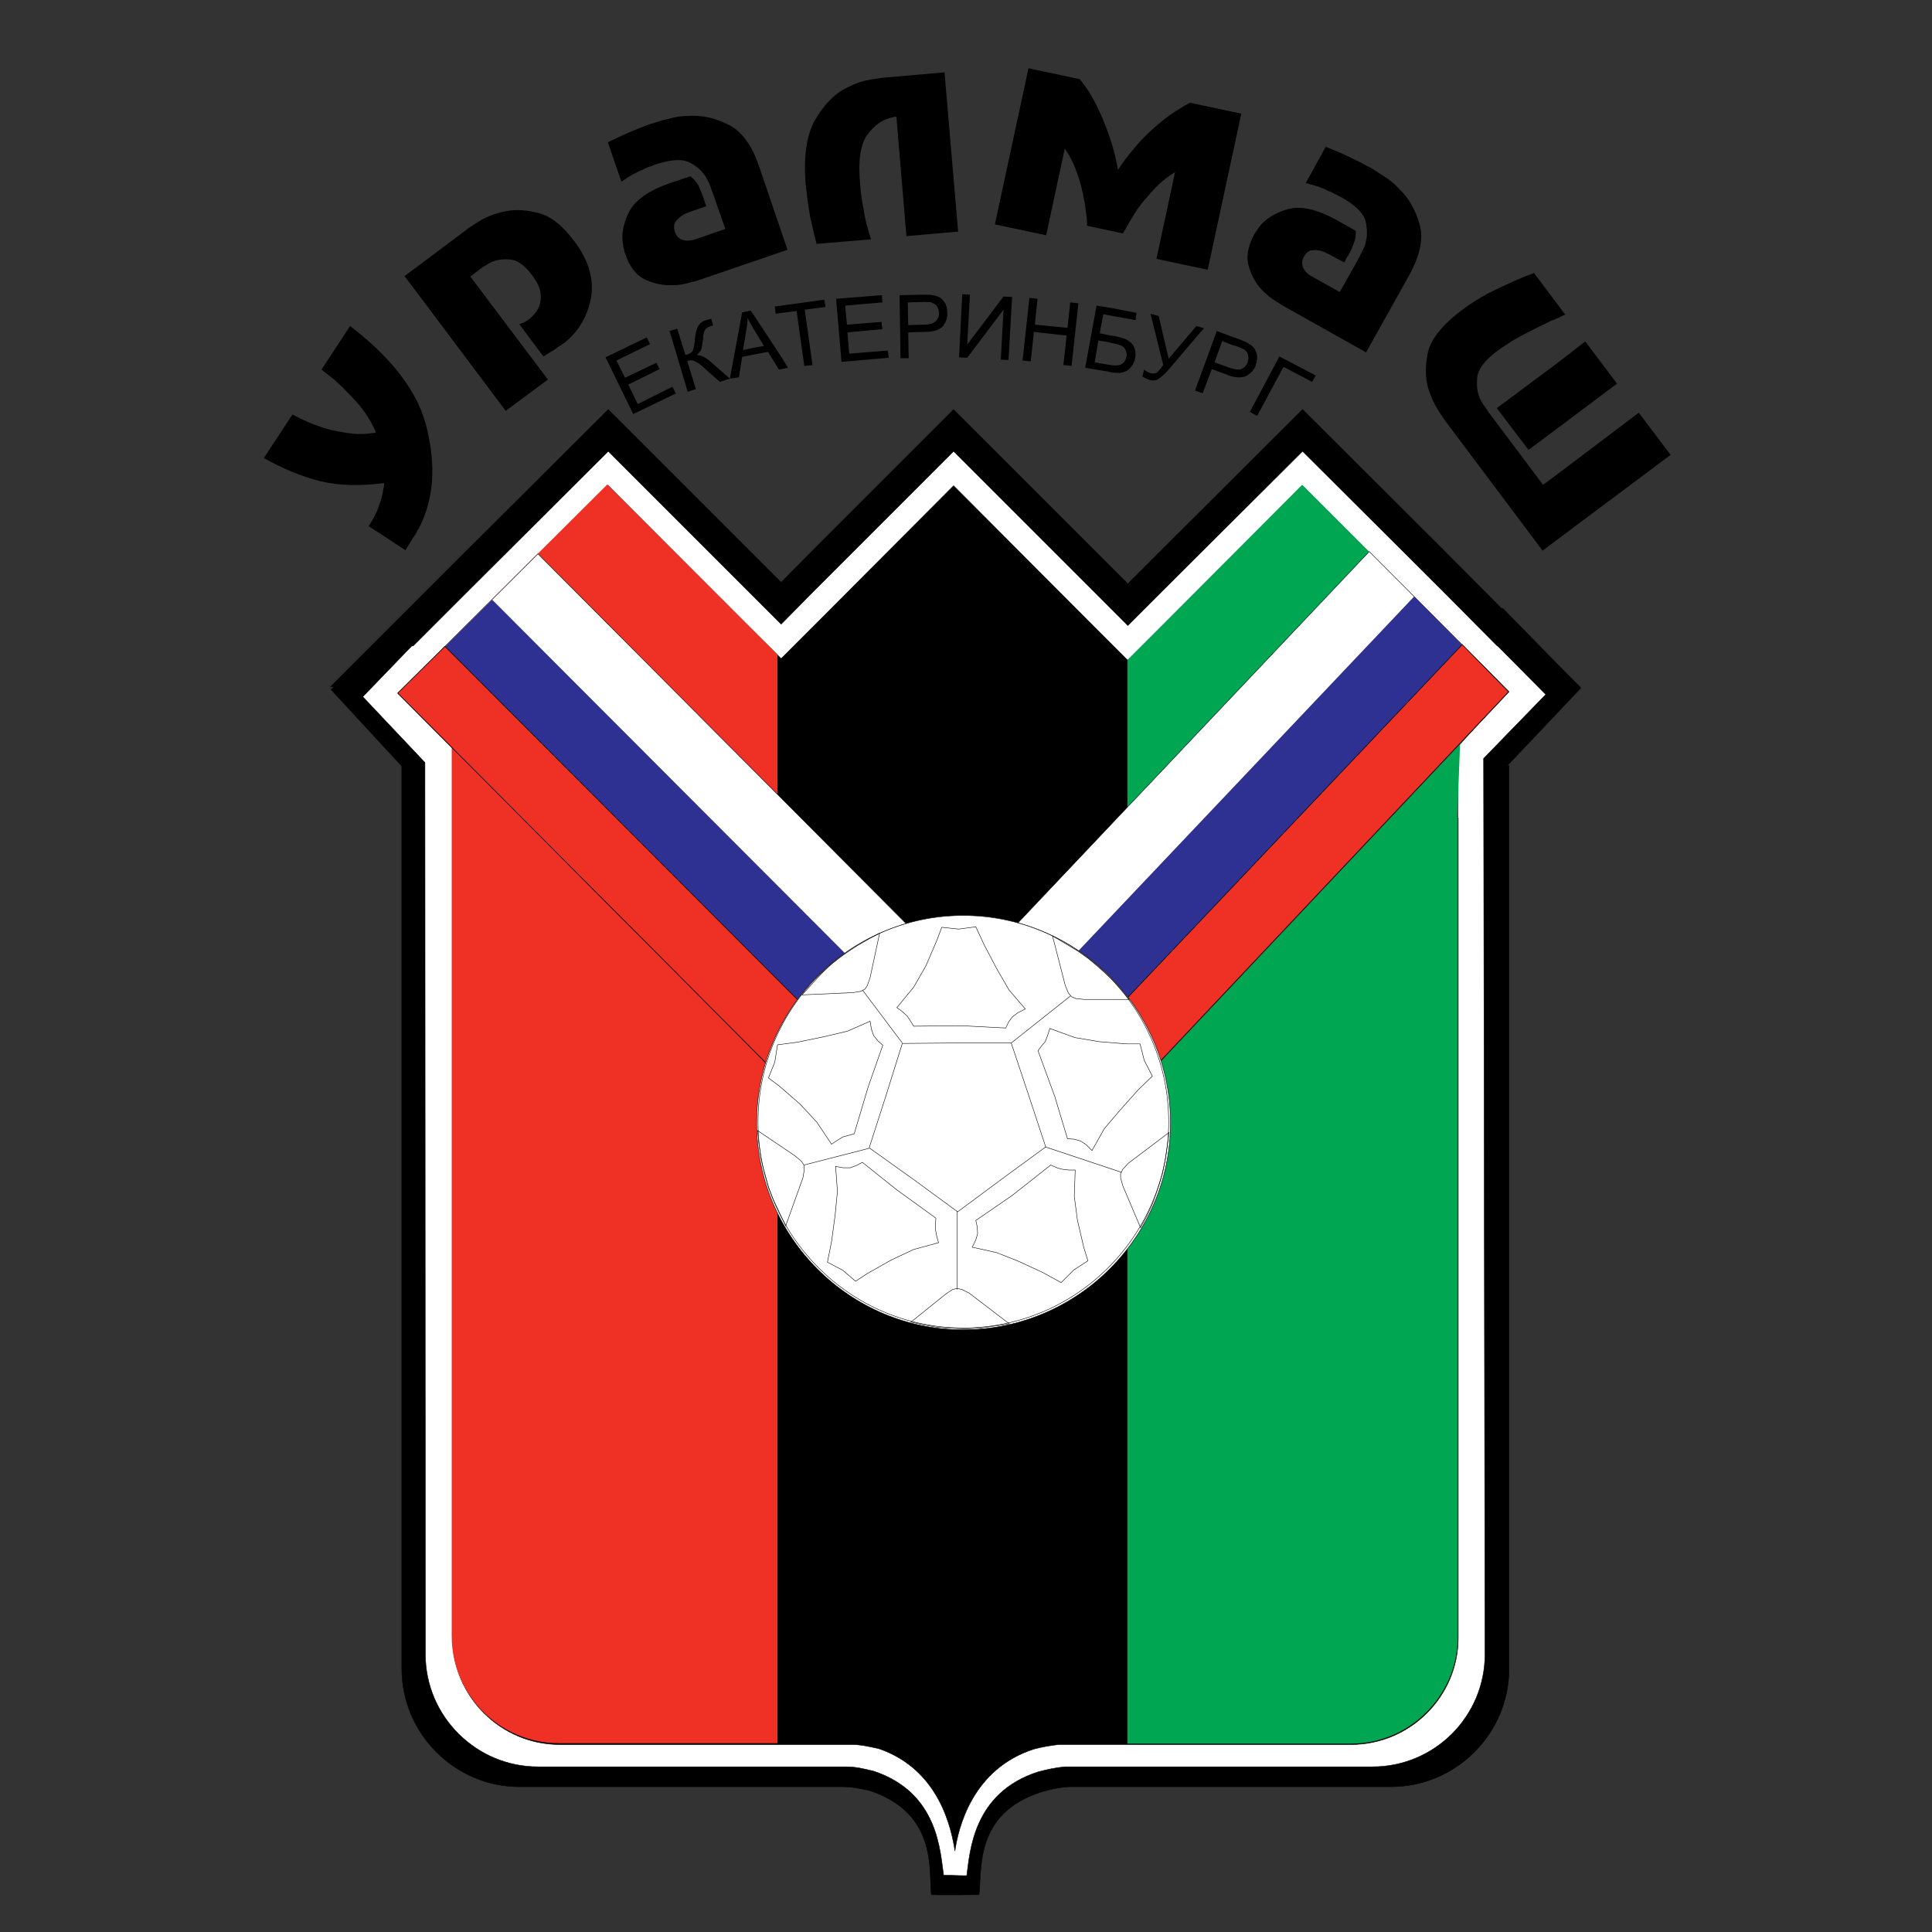 <?xml version="1.0" encoding="iso-8859-1"?>
<!-- Generator: Adobe Illustrator 24.0.1, SVG Export Plug-In . SVG Version: 6.00 Build 0)  -->
<svg version="1.1" id="Layer_1" xmlns="http://www.w3.org/2000/svg" xmlns:xlink="http://www.w3.org/1999/xlink" x="0px" y="0px"
	 viewBox="0 0 660 660" style="enable-background:new 0 0 660 660;" xml:space="preserve">
<rect x="0" y="0" width="660" height="660" fill="#333333" stroke="none"/>
<g>
	<path style="stroke:#000000;stroke-width:0.157;" d="M177.409,610.378c36.585,0,73.17,0,109.908,0
		c3.41,0,6.202,0.464,10.078,1.395c22.941,7.905,19.84,27.126,20.771,35.5c3.412,0.152,12.867,0,16.278,0
		c1.085-8.216-1.859-27.905,21.549-35.191c3.098-0.931,6.199-1.55,9.3-1.705h109.908c22.169,0,40.306-18.138,40.306-40.305V261.586
		h-0.619L540,235.077l-0.31-0.466l0,0l-4.339-4.34l-22.013-22.477h-0.466l-20.463-20.618l-47.434-47.281l-47.436,47.281
		l-12.249,12.247l-12.246-12.247l-47.279-47.281l-47.282,47.281l-11.626,11.782l-11.781-11.782l-47.282-47.281l-47.434,47.281
		l-47.437,47.435h1.239l-1.083,0.929l24.184,26.198v308.335C137.261,592.24,155.396,610.378,177.409,610.378z"/>
	<path style="fill:#FFFFFF;stroke:#000000;stroke-width:0.157;" d="M183.765,603.557c35.035,0,70.069,0,105.103,0
		c3.411,0,6.047,0.619,9.767,1.551c22.014,7.44,22.478,27.439,23.719,35.497c3.098,0,4.647,0.157,7.905,0.157
		c1.086-7.906,2.015-28.369,24.493-35.5c2.946-0.773,5.89-1.395,8.99-1.705h105.104c21.237,0,38.444-17.207,38.444-38.443
		l-0.466-306.009l21.239-21.858l-16.43-16.585h-0.157l-19.067-19.226l-47.434-47.28l-47.436,47.28l-12.249,12.248l-12.246-12.248
		l-47.279-47.28l-47.282,47.28l-11.626,11.784l-11.781-11.784l-47.282-47.28l-47.434,47.28l-19.224,19.226h-0.465l-16.742,17.36
		l21.238,22.479l0.155,304.613C145.32,586.35,162.684,603.557,183.765,603.557z"/>
	<path style="stroke:#000000;stroke-width:0.157;" d="M191.207,595.962c33.173,0,66.347,0,99.676,0c3.101,0,5.737,0.62,9.302,1.393
		c20.772,7.133,24.802,27.284,26.042,34.881c0.156,0-0.31,0,0,0c1.086-7.443,5.736-27.906,26.974-34.727
		c2.943-0.773,5.736-1.24,8.527-1.548h99.831c20.152,0,36.585-16.433,36.585-36.431v-280.12h-0.157v-26.664l17.054-16.586
		l-2.945-2.947l0,0l-19.688-19.842l-47.434-47.434l-47.436,47.434l-12.249,12.247l-12.246-12.247l-47.279-47.434l-47.282,47.434
		l-11.626,11.628l-11.781-11.628l-47.282-47.434l-47.434,47.434l-13.023,13.021h-0.156l-10.694,10.698l18.137,17.825v30.542l0,0
		v274.073C154.622,579.529,171.053,595.962,191.207,595.962z"/>
	<path style="fill:#EE3124;" d="M190.896,595.497c24.96,0,49.915,0,74.719,0V223.605l-10.852-10.853l-47.281-47.279l-47.437,47.279
		l-13.018,13.024h-0.157l-10.695,10.696l18.135,17.981v30.384l0,0v274.074C154.311,579.063,170.743,595.497,190.896,595.497z"/>
	<path style="fill:#00A651;" d="M385.135,595.651h76.425c19.997,0,36.428-16.434,36.428-36.43v-280.12h-0.154l0.931-24.647
		l16.278-18.602l-3.101-2.946h0.156l-19.842-19.842l-47.438-47.436l-47.279,47.436l-12.249,12.245l-0.154-0.153V595.651z"/>
	<polygon style="fill:#FFFFFF;stroke:#000000;stroke-width:0.157;" points="136.018,236.78 330.568,432.414 515.507,236.317 
		467.761,188.416 329.02,335.063 183.765,189.19 	"/>
	<polygon style="fill:#2E3192;" points="135.864,236.937 330.412,432.262 515.352,236.317 483.108,203.762 329.175,366.223 
		168.11,204.848 	"/>
	<polygon style="fill:#EE3124;stroke:#000000;stroke-width:0.21;" points="135.864,236.78 330.568,432.262 515.352,236.317 
		499.541,220.194 329.948,399.085 151.987,220.814 	"/>
	<g>
		<path style="fill:#FFFFFF;stroke:#000000;stroke-width:0.157;" d="M329.02,454.273c39.062,0,70.842-31.778,70.842-70.688
			c0-39.064-31.78-70.843-70.842-70.843c-38.756,0-70.536,31.778-70.536,70.843C258.484,422.495,290.264,454.273,329.02,454.273z"/>
		<g>
			<path style="fill:#FFFFFF;stroke:#000000;stroke-width:0.157;" d="M329.02,453.65c38.753,0,70.223-31.622,70.223-70.377
				c0-38.908-31.47-70.531-70.223-70.531c-38.602,0-70.071,31.623-70.071,70.531C258.949,422.028,290.418,453.65,329.02,453.65z"/>
			<polygon style="fill:none;stroke:#000000;stroke-width:0.157;" points="327.157,413.968 312.121,402.962 296.929,392.11 
				302.666,374.282 308.245,356.456 326.849,356.3 345.45,356.3 351.342,373.972 357.229,391.801 342.195,402.809 			"/>
			<polygon style="fill:none;stroke:#000000;stroke-width:0.157;" points="274.606,398 273.832,396.762 271.661,394.902 
				258.794,386.22 259.26,390.717 259.879,395.057 260.655,398.777 261.584,402.032 262.516,405.598 264.221,409.938 
				268.405,418.773 274.296,402.34 274.761,399.55 			"/>
			<polygon style="fill:none;stroke:#000000;stroke-width:0.157;" points="295.534,337.856 296.31,336.614 297.239,333.978 
				300.494,318.786 296.464,320.956 292.744,323.129 289.644,325.142 286.854,327.157 283.906,329.483 280.652,332.584 
				273.988,339.87 291.35,339.096 294.138,338.629 			"/>
			<polygon style="fill:none;stroke:#000000;stroke-width:0.157;" points="366.069,340.488 367.465,341.11 370.254,341.418 
				385.755,341.418 382.812,337.856 379.865,334.598 377.229,332.119 374.594,329.793 371.805,327.468 368.081,324.832 
				359.556,319.719 363.899,336.614 364.984,339.249 			"/>
			<polygon style="fill:none;stroke:#000000;stroke-width:0.157;" points="382.812,400.946 382.812,402.34 383.585,405.133 
				389.632,419.396 391.802,415.365 393.663,411.333 394.9,407.925 395.984,404.667 397.073,401.104 398.003,396.607 
				399.397,386.84 385.446,397.381 383.585,399.396 			"/>
			<polygon style="fill:none;stroke:#000000;stroke-width:0.157;" points="327.001,440.167 325.452,440.478 323.128,442.029 
				311.19,451.638 315.532,452.567 319.717,453.343 323.438,453.65 326.849,453.809 330.568,453.963 335.063,453.65 
				344.831,452.258 331.033,441.717 328.552,440.478 			"/>
			<g>
				<line style="fill:none;stroke:#000000;stroke-width:0.157;" x1="274.606" y1="398" x2="296.929" y2="392.265"/>
			</g>
			<g>
				<line style="fill:none;stroke:#000000;stroke-width:0.157;" x1="327.001" y1="413.811" x2="327.001" y2="440.478"/>
			</g>
			<g>
				<line style="fill:none;stroke:#000000;stroke-width:0.157;" x1="308.245" y1="356.3" x2="294.603" y2="338.163"/>
			</g>
			<g>
				<line style="fill:none;stroke:#000000;stroke-width:0.157;" x1="345.45" y1="356.3" x2="365.757" y2="340.18"/>
			</g>
			<g>
				<line style="fill:none;stroke:#000000;stroke-width:0.157;" x1="357.079" y1="391.801" x2="383.12" y2="400.482"/>
			</g>
			<polygon style="fill:none;stroke:#000000;stroke-width:0.157;" points="343.588,351.185 344.521,349.172 345.915,347.31 
				347.776,345.917 350.258,344.676 344.675,338.163 340.646,331.186 336.303,322.973 333.358,316.617 327.469,317.392 
				321.732,316.771 320.028,321.268 316.307,329.949 312.121,337.233 306.385,344.209 308.09,345.451 309.951,347.153 
				310.882,348.549 312.121,350.565 328.708,350.412 			"/>
			<polygon style="fill:none;stroke:#000000;stroke-width:0.157;" points="333.358,416.915 333.825,419.084 333.977,421.409 
				333.358,423.579 332.12,426.06 340.491,427.921 347.931,430.864 356.302,434.742 362.502,438.151 366.843,433.811 
				371.648,430.711 370.254,426.218 368.081,416.915 366.997,408.698 367.308,399.708 365.139,399.708 362.657,399.396 
				361.106,398.931 358.937,398 345.761,408.387 			"/>
			<polygon style="fill:none;stroke:#000000;stroke-width:0.157;" points="294.603,397.072 292.589,398.158 290.418,398.931 
				288.094,398.931 285.458,398.465 286.079,406.991 285.302,415.053 284.062,424.197 282.667,431.176 287.939,433.964 
				292.279,437.685 296.31,435.05 304.525,430.399 312.121,426.836 320.648,424.51 320.028,422.495 319.563,420.016 
				319.563,418.463 319.717,416.139 306.231,406.371 			"/>
			<polygon style="fill:none;stroke:#000000;stroke-width:0.157;" points="301.58,357.077 299.874,355.526 298.479,353.822 
				297.704,351.649 297.239,348.86 289.489,352.271 281.582,354.13 272.59,355.993 265.615,356.92 264.685,362.812 262.516,368.235 
				266.235,371.029 273.366,377.23 279.102,383.431 284.062,390.871 285.923,389.632 287.939,388.391 289.644,387.924 
				291.813,387.305 296.62,371.182 			"/>
			<polygon style="fill:none;stroke:#000000;stroke-width:0.157;" points="364.673,389.01 366.997,389.167 369.167,389.787 
				371.028,391.025 373.043,393.042 377.229,385.6 382.5,379.4 388.702,372.424 393.663,367.616 390.871,362.191 389.475,356.611 
				384.824,356.611 375.37,355.837 367.154,354.442 358.627,351.341 358.005,353.355 357.079,355.837 355.993,357.077 
				354.597,358.938 360.333,374.594 			"/>
		</g>
	</g>
	<path d="M531.937,184.385v-22.323l27.905-21.083l10.85,14.418L531.937,184.385L531.937,184.385z M531.937,146.406l20.463-15.347
		l-10.85-14.417l-9.613,7.441V146.406L531.937,146.406z M531.937,108.736v-4.96l2.792,3.719c-0.776,0.312-1.551,0.621-2.326,1.086
		C532.25,108.581,532.095,108.736,531.937,108.736z M142.996,138.189c1.238,2.79,2.324,5.736,2.943,8.68
		c2.947,12.402,2.171,23.254-2.324,32.555c-0.156,0.309-0.465,0.775-0.619,1.241V138.189L142.996,138.189z M531.937,103.777v4.96
		c-0.619,0.309-1.238,0.619-1.858,0.776c-1.862,0.929-3.877,1.858-5.736,2.79c-2.015,1.086-4.031,2.016-5.891,3.1
		c-1.241,0.62-2.327,1.396-3.565,2.169c-1.243,0.776-2.327,1.552-3.413,2.326c-4.185,3.101-6.509,6.2-6.821,8.992
		c-0.31,2.792,0,5.425,1.085,7.595c0.465,0.933,0.932,1.706,1.551,2.482c0.465,0.776,1.084,1.549,1.55,2.325
		c0.154,0,0.154,0,0.154,0.156l0,0l18.139,24.183l4.804-3.567v22.323l-4.958,3.722l-31.625-42.165c0,0,0,0-0.155-0.156
		c-0.931-1.241-2.016-2.79-3.255-4.651c-1.242-1.861-2.327-3.875-3.255-6.201c-1.704-4.03-2.015-8.525-1.084-13.641
		c0.774-4.96,4.804-10.075,11.78-15.347c2.79-2.17,5.893-4.03,8.99-5.736c3.101-1.549,6.047-2.945,8.837-4.185
		c1.241-0.466,2.48-1.085,3.566-1.55c1.238-0.465,2.324-0.775,3.255-1.241L531.937,103.777L531.937,103.777z M531.937,124.083
		l-20.616,15.347l10.853,14.261l9.763-7.284V124.083L531.937,124.083z M142.996,100.676l29.763,39.684l14.417-10.697l-26.508-35.188
		l3.253-2.481c0.621-0.463,1.242-0.93,2.171-1.393c0.774-0.62,1.705-1.086,2.635-1.396c1.86-0.62,3.876-0.773,6.203-0.466
		c2.324,0.466,4.494,2.171,6.821,5.271c2.014,2.635,2.944,4.804,2.944,6.821c0.156,2.016-0.312,3.72-1.086,4.96
		c-0.309,0.621-0.774,1.24-1.395,1.86c-0.463,0.465-0.932,0.93-1.24,1.242c-0.619,0.307-1.085,0.774-1.705,1.085
		c-0.464,0.309-1.085,0.464-1.86,0.773l8.216,11.008c0.776-0.465,1.704-1.086,2.789-1.705c1.085-0.62,2.015-1.395,3.256-2.169
		c0.154,0,0.309-0.156,0.465-0.313c0.156-0.154,0.311-0.309,0.465-0.309c4.961-3.874,8.061-8.99,9.301-15.502
		c1.086-6.356-0.773-12.867-5.735-19.377c-4.187-5.581-8.37-8.835-12.867-9.767c-4.342-1.086-8.37-1.086-11.937-0.153
		c-3.099,0.773-5.735,1.859-7.904,3.255c-2.17,1.393-3.722,2.325-4.341,2.945l-16.122,12.09V100.676L142.996,100.676z
		 M207.638,48.586c2.947-1.393,5.58-2.633,7.751-3.563c2.325-0.932,4.496-1.861,6.665-2.635c0.156,0,0.466-0.155,0.622-0.155
		c0.153,0,0.465-0.156,0.619-0.156c1.55-0.619,3.255-1.084,5.426-1.548c2.014-0.621,4.184-0.933,6.355-0.933
		c4.495-0.308,9.147,0.622,13.642,2.948c4.649,2.169,8.216,7.131,10.696,14.57l9.61,28.214l-28.986,9.923
		c-1.086,0.463-2.482,0.773-4.342,1.237c-1.859,0.621-3.876,0.932-5.89,0.932c-3.101,0.153-6.202-0.466-9.301-1.862
		c-3.1-1.396-5.425-4.34-6.977-8.99c-0.154-0.311-0.311-0.776-0.311-1.24c-0.154-0.465-0.31-0.93-0.31-1.396
		c-0.775-3.719,0-7.595,2.017-11.625c2.169-4.031,6.821-7.286,13.95-9.767l6.978-2.326c1.395,1.086,2.325,2.326,2.945,3.566
		c0.619,1.395,1.086,2.635,1.55,3.876c0,0.156,0,0.309,0.156,0.309c0,0.156,0,0.312,0,0.312l0.775,2.17l-4.961,1.705
		c-0.464,0.156-0.773,0.312-1.24,0.465c-0.464,0.156-0.929,0.31-1.396,0.62c-1.085,0.62-2.014,1.396-2.789,2.326
		c-0.775,0.929-0.775,2.169-0.31,3.721c0.464,1.237,1.238,2.17,2.481,2.634c1.395,0.466,2.79,0.31,4.494-0.155l10.232-3.568
		l-4.185-11.935l0,0c-0.313-0.773-0.621-1.706-0.932-2.634c-0.31-0.93-0.775-1.861-1.24-2.635c-1.24-2.325-3.101-4.032-5.736-5.427
		c-2.634-1.393-6.511-1.084-11.782,0.622c-0.773,0.31-1.394,0.619-2.169,0.774c-0.775,0.311-1.396,0.622-2.016,0.93
		c-1.239,0.466-2.324,1.086-3.564,1.706c-1.24,0.619-2.48,1.549-3.876,2.482L207.638,48.586L207.638,48.586z M306.231,39.908
		c-0.156,0-0.464,0-0.621,0c-0.311,0-0.465,0.154-0.619,0.154c-3.255,0.62-6.048,2.482-8.527,5.736
		c-2.48,3.256-3.411,8.837-2.636,16.898c0.156,2.946,0.62,5.89,1.242,9.146c0.464,3.253,1.394,6.509,2.478,9.92l-18.601,1.55
		c-0.31-1.396-0.776-2.792-1.087-4.495c-0.309-1.55-0.774-3.099-1.084-4.65c-0.31-2.016-0.619-4.03-0.931-5.891
		c-0.155-2.017-0.463-3.723-0.619-5.272c-0.776-9.456,0.311-16.588,2.945-21.547c2.79-4.96,6.045-8.527,9.611-10.696
		c2.792-1.552,5.427-2.636,7.906-3.257c2.481-0.465,4.341-0.774,5.736-0.929l21.238-1.862l4.651,54.413l-17.672,1.549
		L306.231,39.908L306.231,39.908z M339.869,76.647l11.474-53.326l17.516,3.719c2.169,2.636,4.185,5.737,5.89,9.303
		c1.708,3.41,3.1,6.975,4.339,10.541c0.623,1.859,1.243,3.878,1.707,5.736c0.463,1.861,0.774,3.567,1.086,5.27h0.155
		c1.55-2.48,3.254-4.651,4.958-6.665c1.708-2.17,3.412-3.875,5.116-5.581c3.412-3.255,6.513-5.736,9.148-7.44
		c2.789-1.705,4.493-2.791,5.271-3.102l17.516,3.721l-11.472,53.327l-17.516-3.718l6.356-29.612
		c-2.324,1.396-4.494,3.103-6.663,5.272c-2.173,2.325-4.189,4.651-6.047,7.131c-0.931,1.551-1.859,2.947-2.794,4.497
		c-0.773,1.393-1.547,2.789-2.322,4.029l-12.246-2.636c0-1.239,0-2.635-0.312-4.185c-0.154-1.396-0.307-2.945-0.619-4.34
		c-0.623-3.41-1.396-6.665-2.637-9.92c-1.083-3.102-2.479-5.736-4.03-7.905l-6.356,29.607L339.869,76.647L339.869,76.647z
		 M452.88,50.14c3.098,1.24,5.736,2.325,7.905,3.409c2.169,1.086,4.341,2.014,6.357,3.255c0.154,0,0.309,0.155,0.464,0.155
		c0.309,0.155,0.463,0.311,0.62,0.311c1.394,0.931,2.947,1.861,4.806,3.101c1.705,1.084,3.41,2.48,4.963,4.183
		c3.254,3.102,5.578,7.132,6.971,12.093c1.396,4.806,0.157,10.695-3.717,17.672l-14.574,26.045l-26.819-15.037
		c-0.928-0.466-2.169-1.241-3.874-2.326c-1.551-0.928-3.101-2.17-4.652-3.719c-2.169-2.172-3.719-4.963-4.648-8.062
		c-1.083-3.255-0.468-6.976,1.859-11.315c0.312-0.313,0.465-0.776,0.774-1.086c0.157-0.31,0.465-0.774,0.776-1.24
		c2.327-2.945,5.735-4.962,10.076-6.203c4.497-1.084,9.92,0.156,16.588,3.878l6.354,3.565c0.155,1.703-0.154,3.255-0.776,4.65
		c-0.461,1.396-1.085,2.637-1.703,3.723c-0.154,0.152-0.154,0.308-0.154,0.308c-0.155,0.156-0.155,0.156-0.312,0.312l-0.931,1.858
		l-4.647-2.477c-0.311-0.156-0.776-0.466-1.243-0.622c-0.31-0.155-0.773-0.464-1.395-0.62c-1.086-0.465-2.325-0.62-3.564-0.465
		c-1.088,0-2.172,0.774-2.946,2.17c-0.621,1.24-0.774,2.482-0.313,3.72c0.623,1.24,1.551,2.326,3.104,3.101l9.453,5.272
		l6.202-11.009v-0.155c0.469-0.62,0.776-1.393,1.243-2.326c0.462-0.929,0.926-1.705,1.238-2.79c0.777-2.326,0.777-4.96,0.158-7.905
		c-0.776-2.791-3.567-5.581-8.375-8.216c-0.619-0.312-1.392-0.776-2.169-1.087c-0.619-0.31-1.24-0.773-2.014-0.929
		c-1.084-0.621-2.327-1.084-3.565-1.55c-1.241-0.464-2.792-0.776-4.339-1.24L452.88,50.14z M119.587,111.37
		c11.162,8.527,19.068,17.518,23.409,26.819v42.477c-0.311,0.308-0.466,0.62-0.621,1.084c-0.465,0.774-0.931,1.549-1.395,2.17
		l-2.482,4.03l-12.556-8.216c1.705-2.634,2.945-4.96,3.565-7.13c0.773-2.016,1.241-3.876,1.395-5.271
		c0.156-0.62,0.156-0.929,0.31-1.393c0-0.311,0-0.621,0-0.933c-8.062,1.085-15.192,0.933-21.857-0.62
		c-6.512-1.705-12.866-4.339-19.224-7.905L99.9,141.6c4.96,2.637,9.457,4.342,13.177,5.27c3.721,0.777,6.975,1.397,9.611,1.397
		c1.084,0,2.169,0,3.101-0.156c0.929-0.156,1.859-0.156,2.634-0.311c-0.929-2.479-2.326-4.803-4.03-7.285
		c-1.705-2.325-3.72-4.495-5.892-6.665c-1.395-1.55-2.79-2.791-4.341-4.188c-1.549-1.24-2.944-2.326-4.34-3.41L119.587,111.37
		L119.587,111.37z M142.996,90.753v9.923l-4.807-6.357L142.996,90.753z"/>
	<path d="M428.229,141.446v-3.1l8.838-16.588l12.401,6.512l-1.239,2.169l-9.767-5.116l-8.991,16.741L428.229,141.446
		L428.229,141.446z M428.229,126.253c0.312-0.464,0.624-0.93,0.777-1.549c0.309-1.086,0.466-2.017,0.466-3.102
		c-0.157-0.93-0.466-1.705-0.931-2.479c-0.155-0.156-0.312-0.31-0.312-0.464V126.253z M428.229,118.658v7.595
		c-0.619,0.932-1.547,1.706-2.48,2.169c-1.24,0.621-2.944,0.621-5.115,0.156v-2.79c1.55,0.464,2.636,0.62,3.41,0.309
		c1.085-0.465,1.705-1.239,2.169-2.323c0.312-0.933,0.312-1.707,0.157-2.481c-0.157-0.777-0.622-1.396-1.242-1.86
		c-0.466-0.157-1.239-0.62-2.478-1.086l-2.017-0.619v-2.791l2.636,0.928c1.393,0.623,2.479,0.933,3.101,1.397
		C427.145,117.728,427.768,118.192,428.229,118.658L428.229,118.658z M428.229,138.346v3.1l-1.239-0.775L428.229,138.346z
		 M420.635,114.937v2.791l-3.099-1.24l-2.636,7.287l5.113,1.858c0.311,0.156,0.466,0.156,0.622,0.156v2.79
		c-0.465-0.156-0.93-0.309-1.549-0.619l-5.118-1.862l-3.101,8.217l-1.084-0.309V129.2l5.889-16.123L420.635,114.937L420.635,114.937
		z M409.784,113.851l1.55-1.705l-1.55-0.465V113.851z M409.784,111.682v2.169l-10.542,12.402c-1.55,1.706-2.79,2.79-3.565,3.254
		c-0.776,0.468-1.705,0.621-2.948,0.311c-0.773-0.311-1.547-0.619-2.477-1.24l0.619-2.325c0.62,0.621,1.396,0.932,2.17,1.239
		c0.773,0.157,1.396,0.157,2.015-0.155c0.466-0.308,1.396-1.24,2.324-2.633l-4.339-17.518l2.792,0.774l3.41,14.574l9.456-11.164
		L409.784,111.682L409.784,111.682z M409.784,129.2l-1.551,4.184l1.551,0.621V129.2L409.784,129.2z M379.399,127.185v-2.481h0.154
		c1.554,0.308,2.79,0.154,3.566-0.312c0.931-0.465,1.396-1.394,1.705-2.479c0.157-0.931,0-1.705-0.309-2.327
		c-0.311-0.774-0.777-1.24-1.551-1.548c-0.774-0.312-1.857-0.623-3.566-0.933v-2.479l1.396,0.153
		c1.859,0.465,3.255,0.776,4.34,1.396c1.085,0.62,1.859,1.394,2.324,2.481c0.47,1.084,0.621,2.325,0.313,3.72
		c-0.155,0.93-0.62,2.014-1.239,2.789c-0.625,0.93-1.397,1.551-2.482,1.862C382.965,127.492,381.569,127.492,379.399,127.185
		L379.399,127.185z M379.399,107.808v-2.637l8.836,1.704l-0.307,2.481L379.399,107.808z M379.399,105.171v2.637l-2.481-0.467
		l-1.239,6.511l3.72,0.777v2.479c-0.154,0-0.311,0-0.311-0.156l-3.873-0.617l-1.24,7.441l5.425,0.93v2.481
		c-0.154,0-0.311,0-0.311-0.156l-8.367-1.397l3.873-21.235L379.399,105.171L379.399,105.171z M315.532,113.388v-2.482h0.309
		c1.862,0,2.946-0.465,3.722-1.084c0.773-0.777,1.24-1.706,1.24-2.948c-0.154-0.928-0.311-1.704-0.774-2.325
		c-0.466-0.62-1.087-0.929-1.862-1.241c-0.309-0.153-1.24-0.153-2.479-0.153h-0.155v-2.48c1.395,0,2.48,0,2.946,0.154
		c1.085,0.156,2.014,0.465,2.791,0.93c0.618,0.463,1.238,1.24,1.705,2.016c0.464,0.928,0.618,1.858,0.618,2.944
		c0.156,1.861-0.463,3.41-1.549,4.806c-1.239,1.241-3.255,1.862-6.201,1.862H315.532L315.532,113.388z M328.708,100.52l2.637,0.156
		l-0.933,17.052l12.404-16.432l2.946,0.155l-1.24,21.548l-2.637-0.156l0.932-17.051l-12.404,16.432l-2.789-0.154L328.708,100.52
		L328.708,100.52z M349.324,123.153l2.327-21.393l2.79,0.312l-0.928,8.834l11.161,1.086l0.93-8.683l2.791,0.312l-2.325,21.391
		l-2.793-0.308l1.086-10.076l-11.161-1.24l-1.085,10.075L349.324,123.153z M315.532,100.676v2.48l-5.426,0.153l0.156,7.754
		l5.271-0.157v2.482l-5.271,0.153l0.153,8.837h-2.788l-0.311-21.548l8.063-0.154H315.532L315.532,100.676z M267.011,126.097v-4.029
		l2.17,3.565L267.011,126.097L267.011,126.097z M267.011,106.875l5.116-0.619l2.634,18.756l2.791-0.308l-2.635-18.914l7.13-0.93
		l-0.464-2.482l-14.572,2.019V106.875L267.011,106.875z M287.473,123.619l-1.86-21.547l15.657-1.242l0.155,2.479l-12.711,1.089
		l0.619,6.508l11.783-0.929l0.309,2.478l-11.935,1.086l0.619,7.287l13.177-1.085l0.309,2.48L287.473,123.619z M267.011,104.398
		v2.477l-2.015,0.312l-0.311-2.481L267.011,104.398L267.011,104.398z M267.011,122.068v4.029l-0.93,0.156l-3.721-6.045l-4.96,0.929
		v-2.325l3.565-0.62l-3.256-5.425c-0.154-0.156-0.154-0.312-0.309-0.465v-4.807L267.011,122.068z M229.806,132.3l1.085,2.17
		l-1.085,0.464V132.3L229.806,132.3z M257.4,107.495v4.807c-0.932-1.552-1.55-2.79-2.017-3.721c0,1.396-0.154,2.789-0.464,4.341
		l-1.085,6.665l3.565-0.774v2.325l-3.875,0.776l-1.086,6.975l-3.101,0.465l4.186-22.634l2.943-0.619L257.4,107.495L257.4,107.495z
		 M229.806,116.642l5.114,17.208l2.792-0.932l-2.947-9.61c0.93-0.31,1.861-0.31,2.636,0.155c0.929,0.312,2.014,1.085,3.409,2.481
		l5.118,4.495l3.41-1.085l-6.356-5.58c-1.861-1.707-3.567-2.481-4.961-2.481c0.466-0.465,0.931-0.93,1.395-1.55
		c0.311-0.62,0.467-1.859,0.776-3.878c0-1.547,0.311-2.633,0.619-3.098c0.311-0.621,0.775-0.931,1.707-1.241
		c0.154,0,0.309-0.156,0.619-0.156c0.154-0.152,0.467-0.152,0.467-0.152l-0.621-2.326c-0.156,0-0.621,0.153-1.705,0.463
		c-0.775,0.157-1.551,0.622-2.171,1.24c-0.466,0.623-0.93,1.24-1.085,1.859c-0.154,0.622-0.465,1.707-0.619,3.258
		c-0.156,2.17-0.465,3.409-0.775,4.184c-0.465,0.619-1.241,1.086-2.48,1.396l-2.791-8.991l-1.55,0.465V116.642z M216.319,141.446
		l-9.456-19.378l14.107-6.822l1.084,2.325l-11.469,5.582l2.943,5.89l10.697-5.116l1.085,2.17l-10.698,5.272l3.257,6.666
		l11.781-5.891l0.156,0.156v2.634L216.319,141.446L216.319,141.446z M229.806,112.767l-1.085,0.31l1.085,3.565V112.767z"/>
</g>
</svg>
